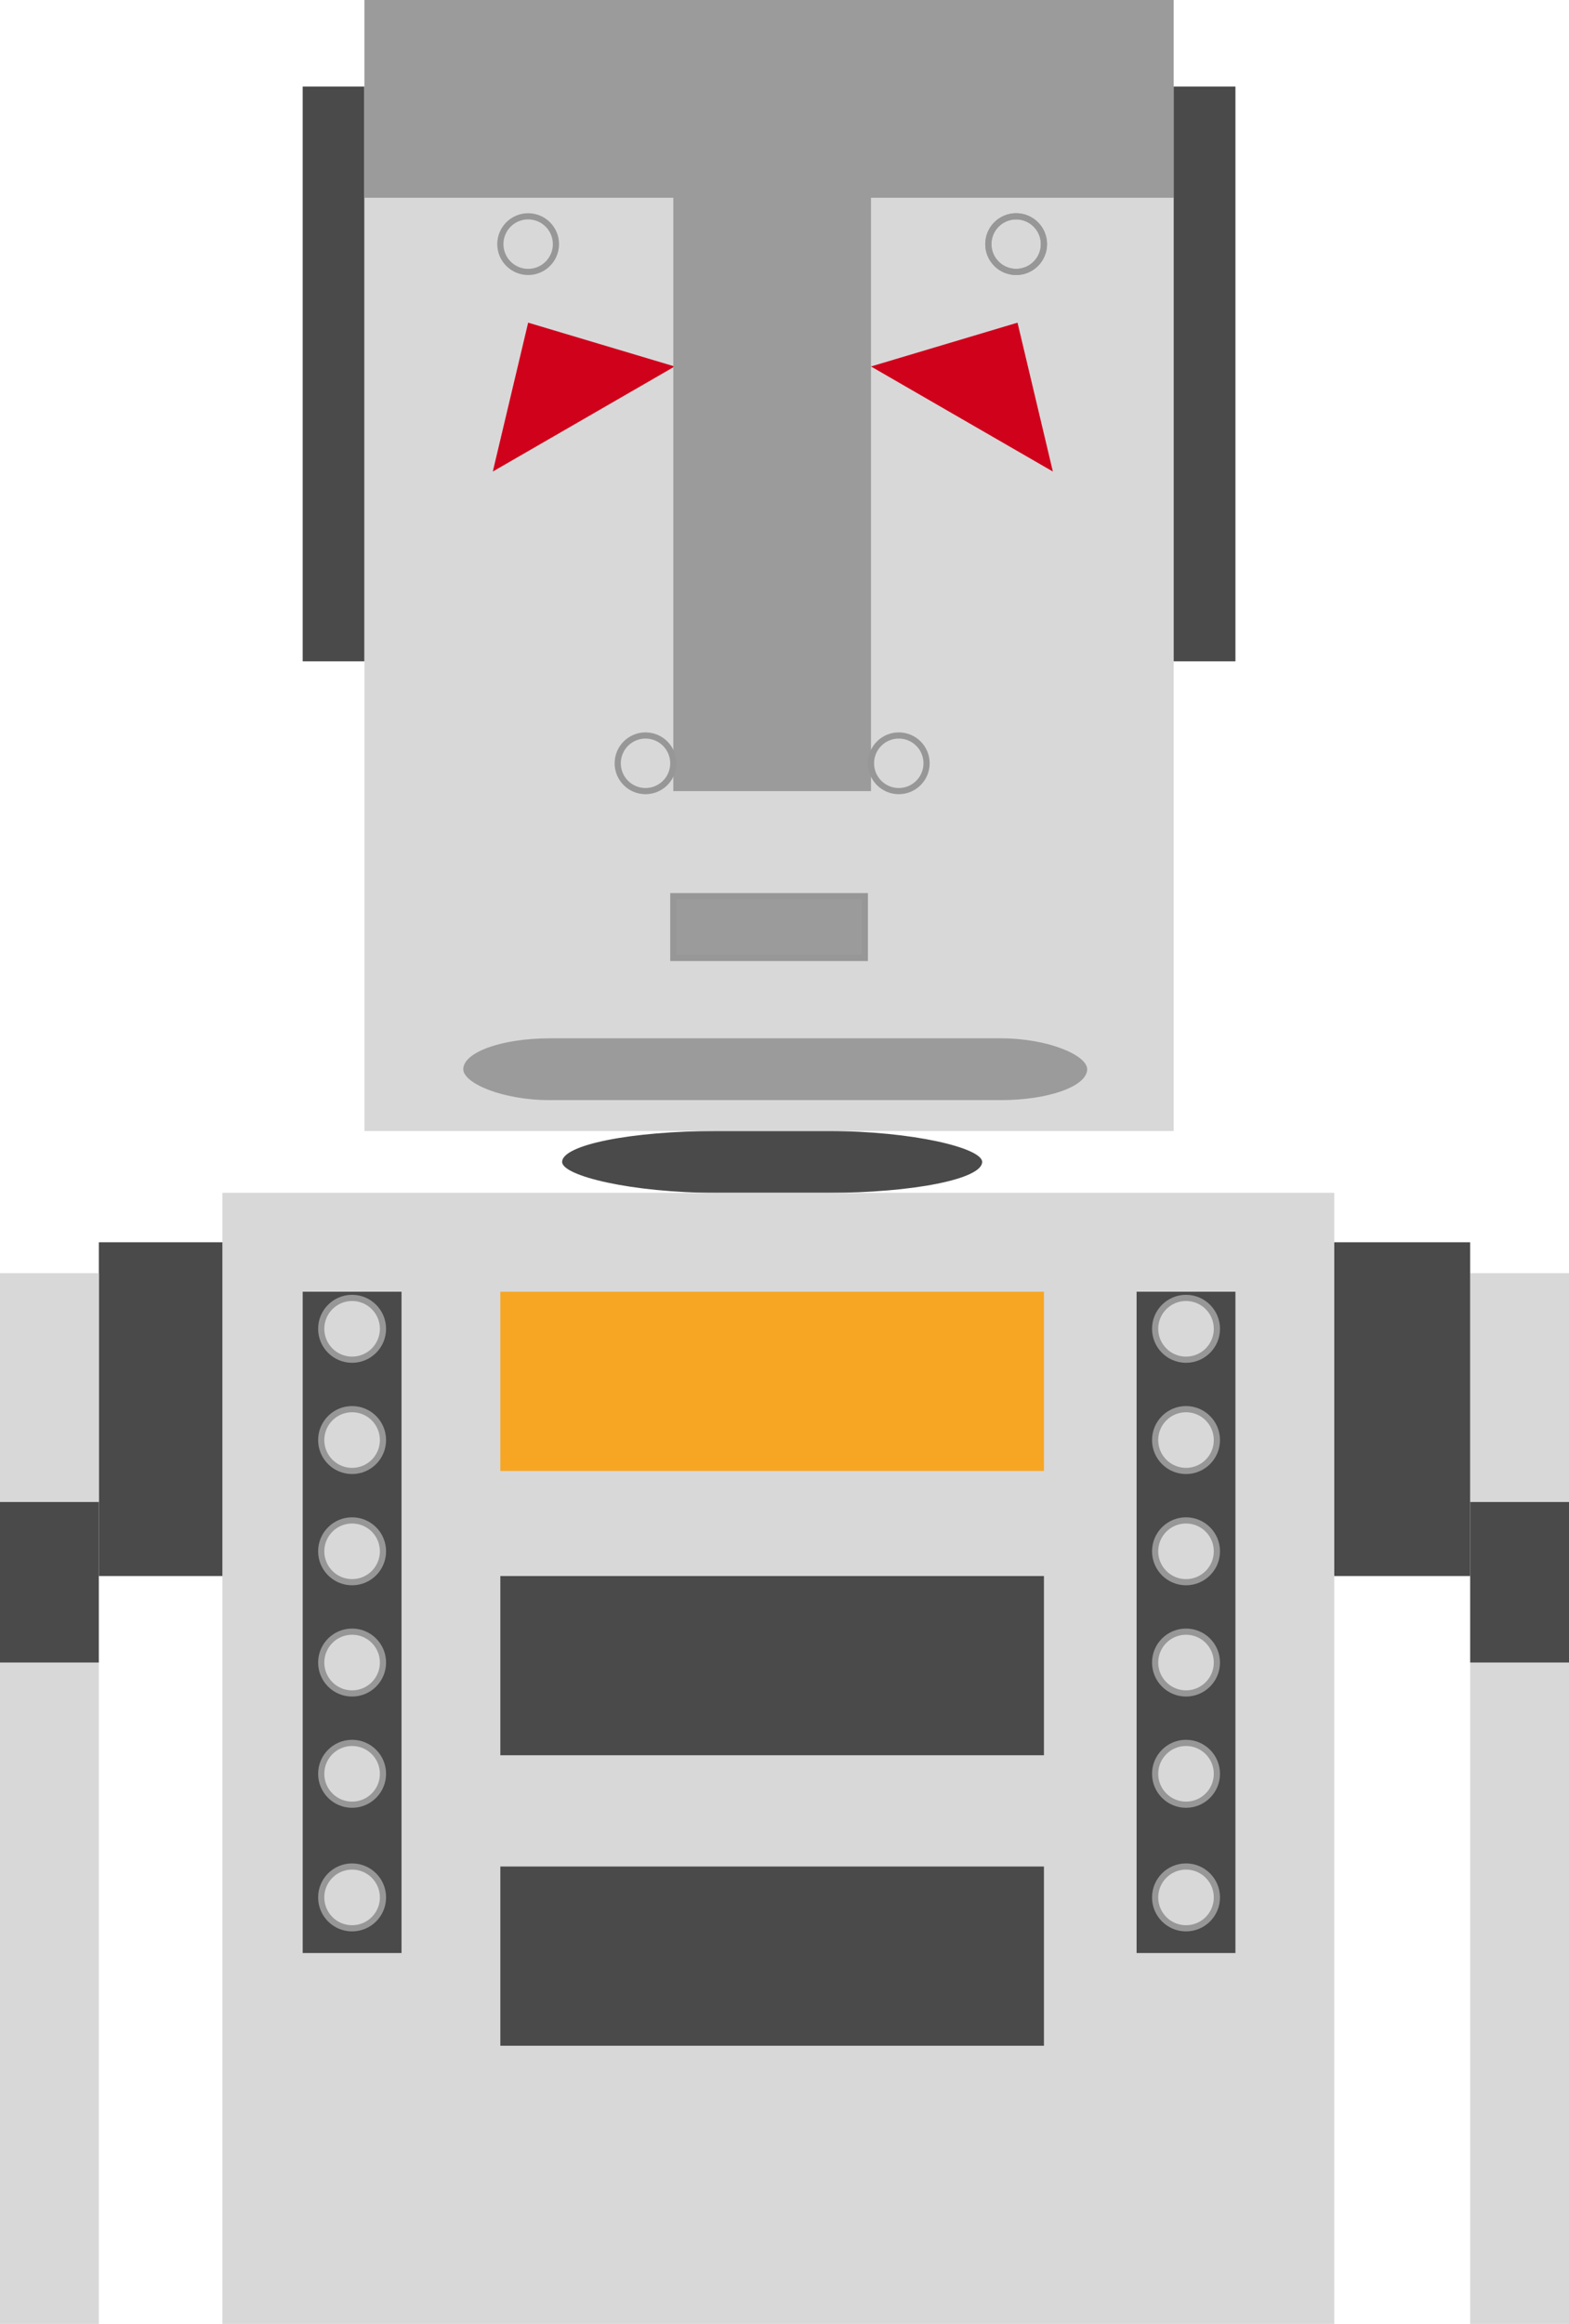 <?xml version="1.0" encoding="UTF-8" standalone="no"?>
<svg width="254px" height="376px" viewBox="0 0 254 376" version="1.1" xmlns="http://www.w3.org/2000/svg" xmlns:xlink="http://www.w3.org/1999/xlink" xmlns:sketch="http://www.bohemiancoding.com/sketch/ns">
    <!-- Generator: Sketch 3.3.3 (12081) - http://www.bohemiancoding.com/sketch -->
    <title>Marvin No Text</title>
    <desc>Created with Sketch.</desc>
    <defs>
        <circle id="path-1" cx="115.5" cy="39.5" r="4.5"></circle>
    </defs>
    <g id="Page-1" stroke="none" stroke-width="1" fill="none" fill-rule="evenodd" sketch:type="MSPage">
        <g id="Marvin-No-Text" sketch:type="MSLayerGroup">
            <rect id="longpartarm" fill="#D8D8D8" sketch:type="MSShapeGroup" x="238" y="269" width="16" height="107"></rect>
            <rect id="Rectangle-22" fill="#4A4A4A" sketch:type="MSShapeGroup" x="238" y="243" width="16" height="26"></rect>
            <rect id="Rectangle-20" fill="#D8D8D8" sketch:type="MSShapeGroup" x="238" y="206" width="16" height="37"></rect>
            <rect id="rotatorrightarm" fill="#4A4A4A" sketch:type="MSShapeGroup" x="216" y="201" width="22" height="54"></rect>
            <rect id="rotatorleftarm" fill="#4A4A4A" sketch:type="MSShapeGroup" x="16" y="201" width="22" height="54"></rect>
            <rect id="longpartarm-copy" fill="#D8D8D8" sketch:type="MSShapeGroup" x="0" y="269" width="16" height="107"></rect>
            <rect id="Rectangle-22-Copy" fill="#4A4A4A" sketch:type="MSShapeGroup" x="0" y="243" width="16" height="26"></rect>
            <rect id="Rectangle-20-Copy" fill="#D8D8D8" sketch:type="MSShapeGroup" x="0" y="206" width="16" height="37"></rect>
            <g id="head" transform="translate(49, 0)">
                <rect id="neck" fill="#4A4A4A" sketch:type="MSShapeGroup" x="42" y="183" width="68" height="10" rx="25"></rect>
                <rect id="rightear" fill="#4A4A4A" sketch:type="MSShapeGroup" x="141" y="14" width="10" height="93"></rect>
                <rect id="leftear" fill="#4A4A4A" sketch:type="MSShapeGroup" x="0" y="14" width="10" height="93"></rect>
                <rect fill="#D8D8D8" sketch:type="MSShapeGroup" x="10" y="0" width="131" height="183"></rect>
                <polygon id="leftsideeye" fill="#D0011B" sketch:type="MSShapeGroup" transform="translate(41, 60) rotate(-30) translate(-41, -60) " points="41 51 58 69 24 69 "></polygon>
                <polygon id="rightsideeye" fill="#D0011B" sketch:type="MSShapeGroup" transform="translate(111.222, 60) scale(-1, 1) rotate(-30) translate(-111.222, -60) " points="111.222 51 128.222 69 94.222 69 "></polygon>
                <rect id="Rectangle-4" fill="#9B9B9B" sketch:type="MSShapeGroup" x="10" y="0" width="131" height="32"></rect>
                <rect id="Rectangle-4-Copy" fill="#9B9B9B" sketch:type="MSShapeGroup" transform="translate(76, 76) rotate(-90) translate(-76, -76) " x="24" y="60" width="104" height="32"></rect>
                <rect id="Rectangle-7" stroke="#979797" fill="#9B9B9B" sketch:type="MSShapeGroup" x="60" y="145" width="31" height="10"></rect>
                <rect id="Rectangle-8" fill="#9B9B9B" sketch:type="MSShapeGroup" x="26" y="168" width="101" height="10" rx="14"></rect>
                <circle id="Oval-1-Copy-4" stroke="#979797" fill="#D8D8D8" sketch:type="MSShapeGroup" cx="96.5" cy="123.5" r="4.5"></circle>
                <circle id="Oval-1-Copy-3" stroke="#979797" fill="#D8D8D8" sketch:type="MSShapeGroup" cx="55.5" cy="123.5" r="4.5"></circle>
                <g id="Oval-1-Copy-2" stroke="#979797">
                    <use fill="#D8D8D8" fill-rule="evenodd" sketch:type="MSShapeGroup" xlink:href="#path-1"></use>
                    <use fill="none" xlink:href="#path-1"></use>
                </g>
                <circle id="Oval-1-Copy" stroke="#979797" fill="#D8D8D8" sketch:type="MSShapeGroup" cx="36.5" cy="39.5" r="4.5"></circle>
            </g>
            <rect id="body" fill="#D8D8D8" sketch:type="MSShapeGroup" x="36" y="193" width="180" height="183"></rect>
            <rect id="orangechest" fill="#F6A623" sketch:type="MSShapeGroup" x="81" y="209" width="88" height="29"></rect>
            <g id="leftchestpiece-+-circleschestpiece" transform="translate(49, 209)" sketch:type="MSShapeGroup">
                <rect id="leftchestpiece" fill="#4A4A4A" x="0" y="0" width="16" height="107"></rect>
                <g id="circleschestpiece" transform="translate(3, 1)" stroke="#979797" fill="#D8D8D8">
                    <circle id="Oval-5-Copy-5" cx="5" cy="97" r="5"></circle>
                    <circle id="Oval-5-Copy-4" cx="5" cy="77" r="5"></circle>
                    <circle id="Oval-5-Copy-3" cx="5" cy="59" r="5"></circle>
                    <circle id="Oval-5-Copy-2" cx="5" cy="41" r="5"></circle>
                    <circle id="Oval-5-Copy" cx="5" cy="23" r="5"></circle>
                    <circle id="Oval-5" cx="5" cy="5" r="5"></circle>
                </g>
            </g>
            <g id="leftchestpiece-+-circleschestpiece-copy" transform="translate(184, 209)" sketch:type="MSShapeGroup">
                <rect id="leftchestpiece" fill="#4A4A4A" x="0" y="0" width="16" height="107"></rect>
                <g id="circleschestpiece" transform="translate(3, 1)" stroke="#979797" fill="#D8D8D8">
                    <circle id="Oval-5-Copy-5" cx="5" cy="97" r="5"></circle>
                    <circle id="Oval-5-Copy-4" cx="5" cy="77" r="5"></circle>
                    <circle id="Oval-5-Copy-3" cx="5" cy="59" r="5"></circle>
                    <circle id="Oval-5-Copy-2" cx="5" cy="41" r="5"></circle>
                    <circle id="Oval-5-Copy" cx="5" cy="23" r="5"></circle>
                    <circle id="Oval-5" cx="5" cy="5" r="5"></circle>
                </g>
            </g>
            <g id="tryagainbutton-+-Try-Again-Copy" transform="translate(81, 255)" fill="#4A4A4A" sketch:type="MSShapeGroup">
                <rect id="tryagainbutton" x="0" y="0" width="88" height="29"></rect>
            </g>
            <g id="hintbutton-+-Hint" transform="translate(81, 302)" fill="#4A4A4A" sketch:type="MSShapeGroup">
                <rect id="hintbutton" x="0" y="0" width="88" height="29"></rect>
            </g>
        </g>
    </g>
</svg>